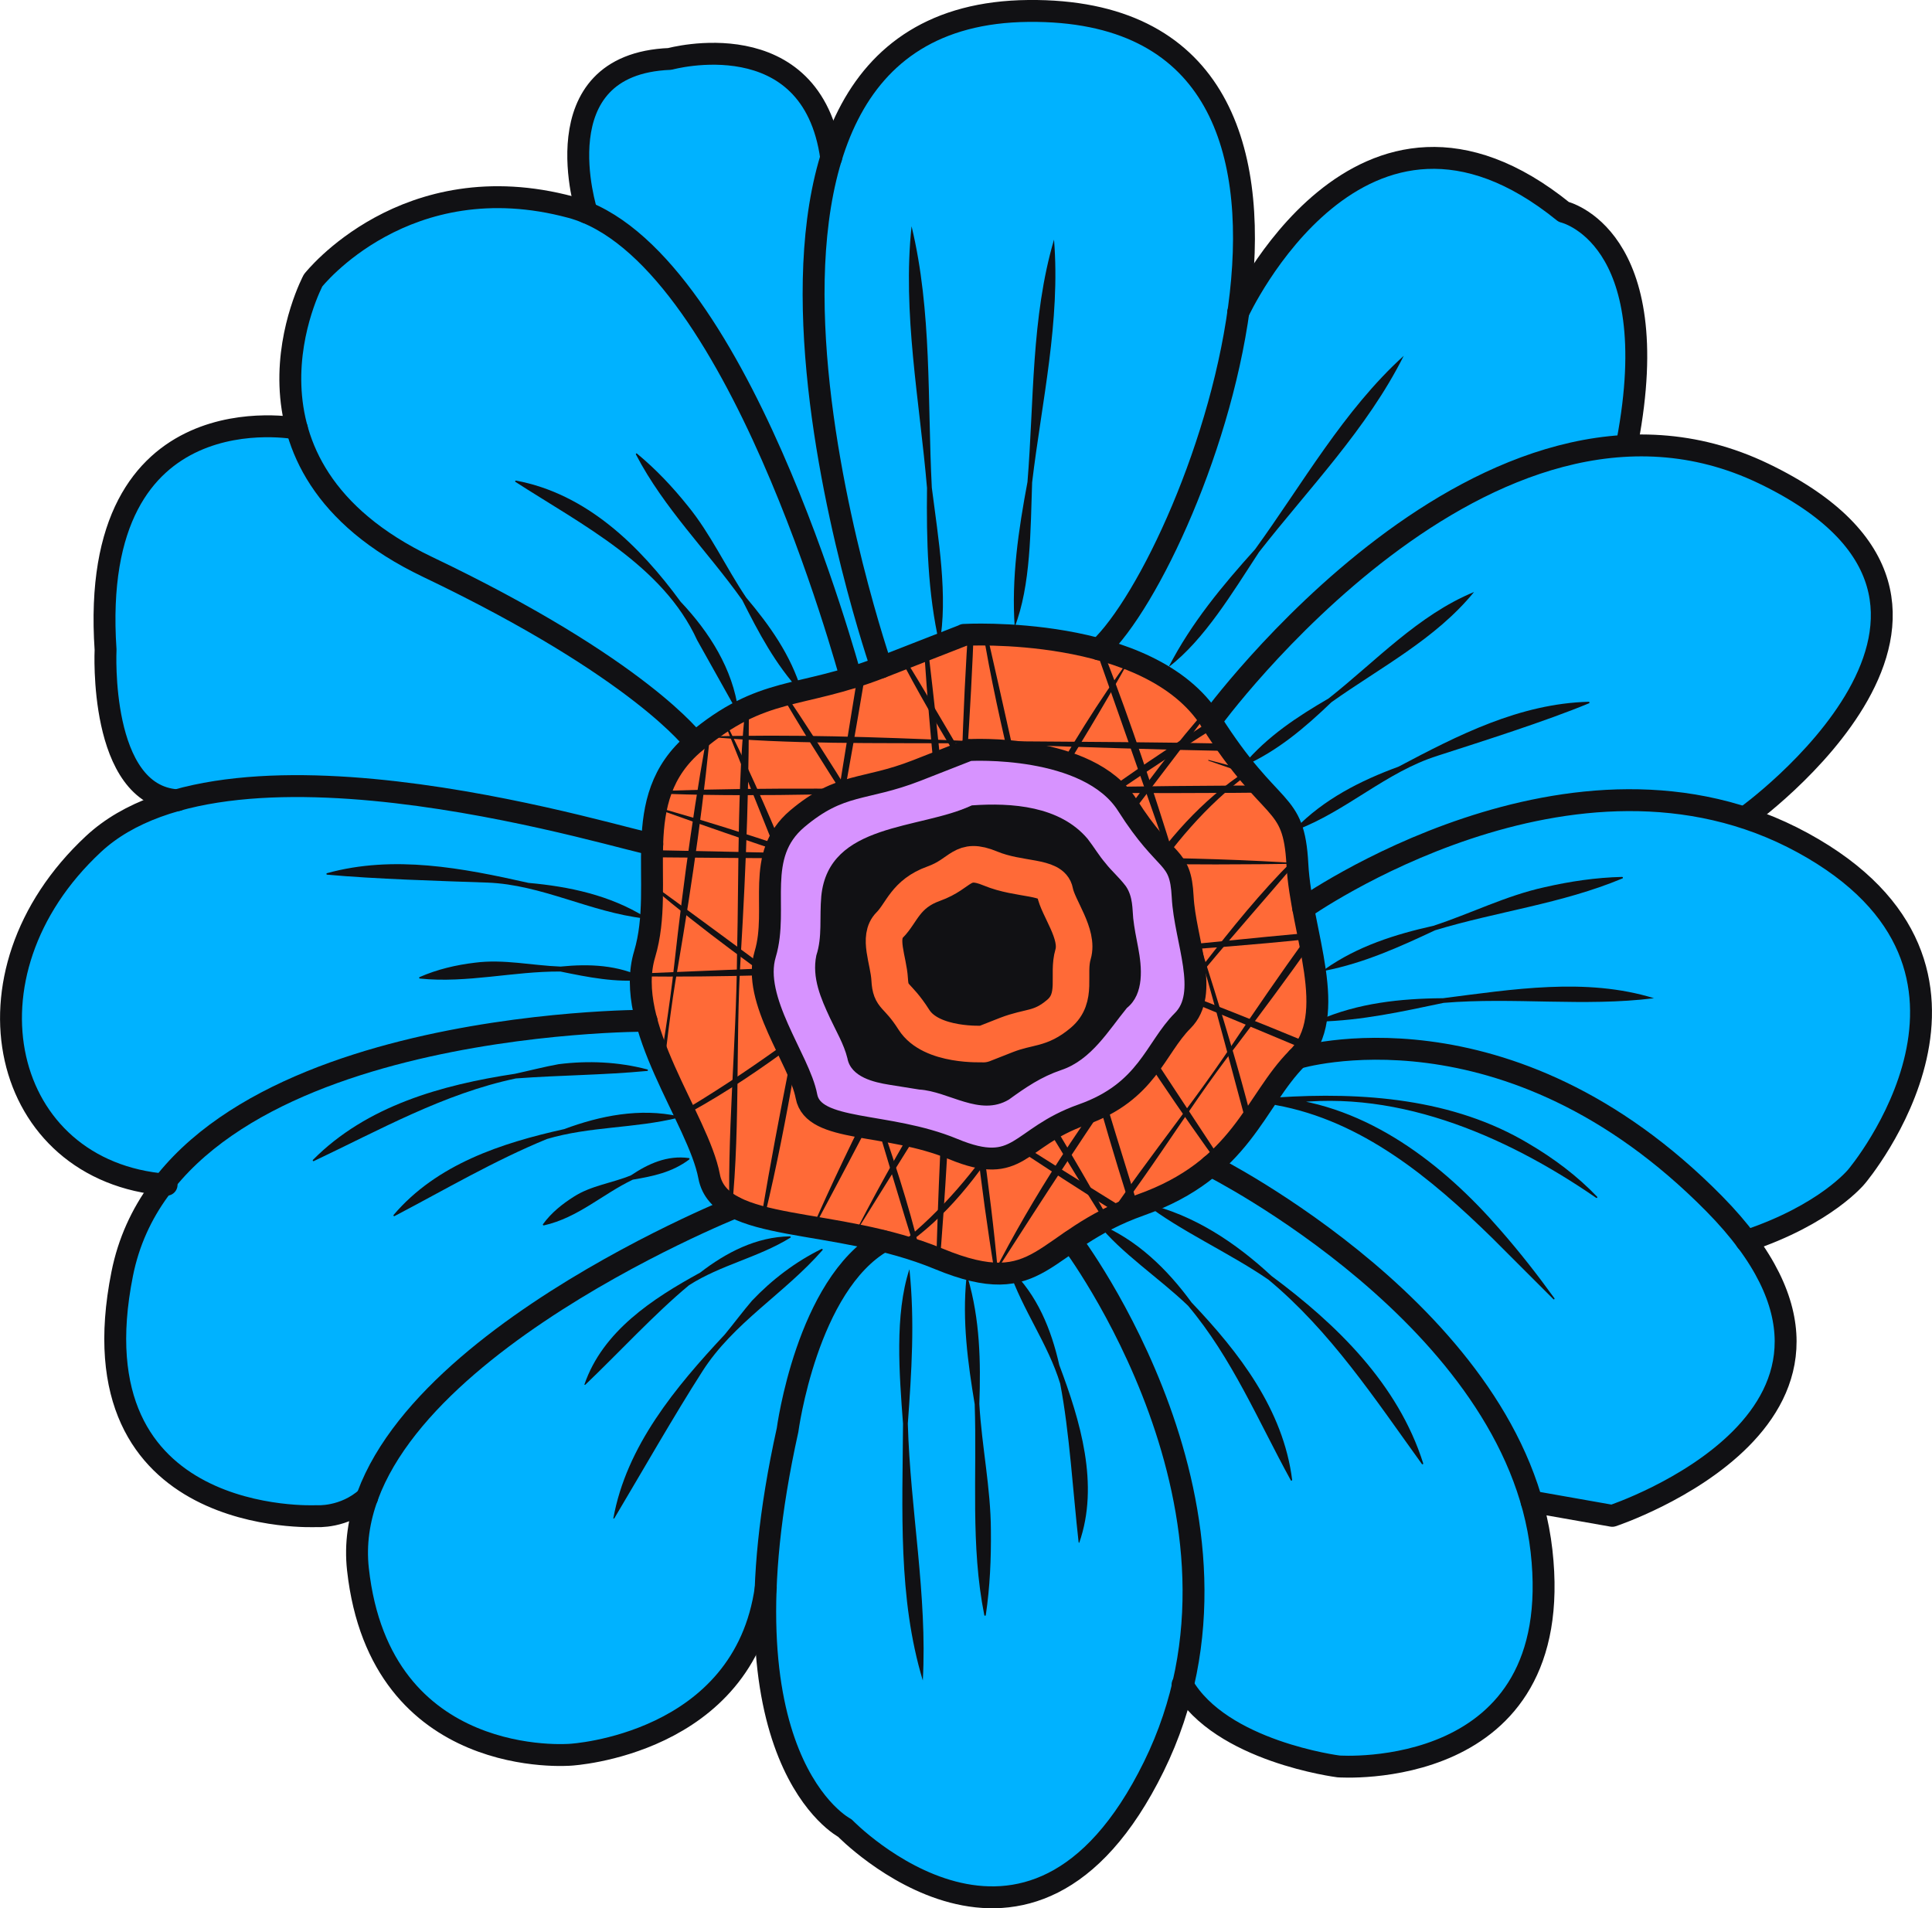 <?xml version="1.0" encoding="UTF-8"?>
<svg id="_왼쪽_위" data-name="왼쪽_위" xmlns="http://www.w3.org/2000/svg" xmlns:xlink="http://www.w3.org/1999/xlink" version="1.1" viewBox="0 0 128.84 127.26">
  <defs>
    <style>
      .cls-1 {
        clip-path: url(#clippath);
      }

      .cls-2, .cls-3, .cls-4, .cls-5 {
        stroke-linecap: round;
        stroke-linejoin: round;
      }

      .cls-2, .cls-3, .cls-5 {
        stroke: #111114;
        stroke-width: 1.46px;
      }

      .cls-2, .cls-4 {
        fill: none;
      }

      .cls-6 {
        fill: #00b2ff;
      }

      .cls-6, .cls-7 {
        stroke-width: 0px;
      }

      .cls-3 {
        fill: #d793ff;
      }

      .cls-4 {
        stroke: #ff6a37;
        stroke-width: 2.44px;
      }

      .cls-5, .cls-8 {
        fill: #ff6a37;
      }

      .cls-7 {
        fill: #111114;
      }
    </style>
    <clipPath id="clippath">
      <path class="cls-5" d="M64.28,42.34s12.38-.72,16.47,5.74c4.09,6.46,5.53,5.02,5.77,9.57s2.87,10.04,0,12.91-3.69,7.41-10.46,9.8c-6.76,2.39-6.52,6.46-13.46,3.59-6.94-2.87-14.59-1.67-15.31-5.5-.72-3.83-5.74-10.04-4.3-14.82,1.43-4.79-1.2-10.29,3.35-14.11,4.54-3.83,6.94-2.87,12.44-5.02l5.5-2.15Z"/>
    </clipPath>
  </defs>
  <path class="cls-6" d="M120.23,56.21c-1.46-.8-2.95-1.4-4.44-1.85l.62.11s19.61-14.05,1.2-22.9c-3.06-1.47-6.12-1.98-9.09-1.84-.09-.11-.16-.23-.25-.34l.26.09c2.63-13.81-4.24-15.37-4.24-15.37-11.79-9.56-19.48,2.56-21.29,5.9-.1,0-.21,0-.31.01,1.24-10.06-1.48-19.43-14.1-19.31-7.54.07-11.39,4.13-13.13,9.74-.02-.01-.03-.03-.05-.04-1.33-9.1-10.74-6.51-10.74-6.51-8.73.35-5.54,10.25-5.54,10.25l.25-.06s-.05.1-.07.15c-.41-.18-.81-.34-1.23-.45-11.04-2.97-17.2,4.88-17.2,4.88,0,0-2.52,4.72-1.07,9.92-.01,0-.03.01-.04.02l.02-.08s-13.94-2.71-12.76,14.75c0,0-.48,9.69,4.78,10.04l.08-.26c0,.08,0,.16.01.24-2.22.61-4.18,1.55-5.68,2.95C-3.05,64.94.03,77.98,10.9,78.99c-1.33,1.71-2.3,3.67-2.76,5.95-3.4,17,12.95,16.16,12.95,16.16,0,0,1.84.15,3.39-1.25h0c-.56,1.54-.81,3.15-.62,4.8,1.49,13.48,14.19,12.37,14.19,12.37,0,0,11.56-.64,13.01-11.15v-.04s0,0,0,0c-.53,13.11,5.27,16.08,5.27,16.08,0,0,12.32,12.74,20.6-4.09.89-1.8,1.51-3.62,1.93-5.43,2.57,4.43,10.38,5.42,10.38,5.42,0,0,15.29,1.13,13.54-14.37-.13-1.13-.36-2.23-.67-3.3h0s5.38.96,5.38.96c0,0,18.17-6,8.95-18.33h0c5.33-1.76,7.36-4.31,7.36-4.31,0,0,11.72-13.87-3.59-22.24Z"/>
  <g>
    <g>
      <path class="cls-8" d="M64.28,42.34s12.38-.72,16.47,5.74c4.09,6.46,5.53,5.02,5.77,9.57s2.87,10.04,0,12.91-3.69,7.41-10.46,9.8c-6.76,2.39-6.52,6.46-13.46,3.59-6.94-2.87-14.59-1.67-15.31-5.5-.72-3.83-5.74-10.04-4.3-14.82,1.43-4.79-1.2-10.29,3.35-14.11,4.54-3.83,6.94-2.87,12.44-5.02l5.5-2.15Z"/>
      <g class="cls-1">
        <path class="cls-7" d="M47.09,49.12c5.69-.16,11.37.03,17.05.28,9.47.12,18.96.02,28.42.62.03,0,.03.05,0,.05-9.48.23-18.95-.24-28.42-.5-5.64-.03-11.57.08-17.05-.45h0Z"/>
        <path class="cls-7" d="M75.42,43.82c-3.56,6.44-7.73,12.52-11.15,19.04-3.42,6.51-6.79,13.04-10.27,19.53-.01.03-.06,0-.04-.02,2.94-6.75,6.36-13.28,10.08-19.63,3.74-6.27,7.08-13.15,11.38-18.91h0Z"/>
        <path class="cls-7" d="M48.67,81.82c-.22-6.05.44-12.07.48-18.11.14-5.74-.02-12.71.75-18.05,0,0-.69.7-.69.7,0,0-.02,0-.03,0,0,0,0-.02,0-.03l.63-.76s.13-.02.12.05c.06,6.04-.17,12.08-.53,18.11-.38,5.98.02,12.28-.73,18.1h0Z"/>
        <path class="cls-7" d="M42.45,58.23c6.6,4.71,15.49,11.61,22.23,15.89,7.43,4.76,15.66,9.81,23.23,14.38,0,0-.04.07-.04.07l-.39-.25s0-.06.03-.04c0,0,.4.23.4.23-1.87-.71-4.07-2.21-6.03-3.22-5.91-3.34-11.77-7.08-17.35-10.94-6.56-4.53-16.33-10.91-22.08-16.11h0Z"/>
        <path class="cls-7" d="M72.35,83.59c2.96-4.88,6.68-9.21,9.84-13.95,3.17-4.73,6.46-9.37,10.01-13.82.02-.02.06,0,.04.03-3.07,4.8-6.39,9.42-9.84,13.95-3.46,4.46-6.4,9.65-10.05,13.79h0Z"/>
        <path class="cls-7" d="M87.84,55.84c-3.41,4.17-8.57,9.68-11.57,14.08-3.48,4.99-6.77,10.07-10.06,15.2-.01.03-.06,0-.04-.02,2.77-5.43,6.13-10.54,9.88-15.33,3.76-4.71,7.34-10,11.79-13.92h0Z"/>
        <path class="cls-7" d="M61.89,85.95c-2.21-6.41-3.78-13.01-6.24-19.32-2.45-6.31-5-12.57-7.51-18.87-.01-.03.03-.05.04-.02,3.05,6.06,5.58,12.37,7.71,18.8,2.06,6.39,4.79,12.91,5.99,19.41h0Z"/>
        <path class="cls-7" d="M50.8,44c3.44,4.88,6.55,9.97,9.58,15.11,5.3,8.41,10.69,16.77,15.38,25.54.02.03-.03.05-.04.02-5.4-8.35-10.31-17-15.48-25.48-3.19-4.98-6.68-10.11-9.44-15.2h0Z"/>
        <path class="cls-7" d="M57.92,84.45c5.97-3.77,9.85-9.96,12.94-16.16,3.03-6.25,6.26-12.97,12.27-16.89l.03.22-2.57-.89s-.02-.02-.02-.03c0-.01.02-.02.03-.02l2.63.7c.1.03.12.16.03.22-5.69,4.22-8.9,10.71-12.22,16.79-3.22,6.02-6.68,13.14-13.13,16.06h0Z"/>
        <path class="cls-7" d="M58.94,41.68c4.17,6.51,7.74,13.37,12.01,19.81,3.2,4.8,9.6,14.5,12.75,19.34.02.02-.02.05-.04.03-5.88-7.67-10.96-15.91-15.96-24.16-2.99-4.69-6.45-10.12-8.75-15.01h0Z"/>
        <path class="cls-7" d="M65.15,39.43c1.89,7.82,4.07,18.82,6.32,26.42,1.83,6.28,3.99,13.2,5.94,19.49,0,0,2.05,6.48,2.05,6.48-4.22-10.32-7.19-21.54-9.93-32.48-1.68-6.31-3.56-13.59-4.38-19.91h0Z"/>
        <path class="cls-7" d="M81.72,45.92c-4.23,5.93-8.96,11.49-12.91,17.61-3.95,6.12-7.78,12.3-11.63,18.48-.01.03-.06,0-.04-.02,3.34-6.48,7.22-12.68,11.45-18.61,4.25-5.85,8.23-12.29,13.13-17.46h0Z"/>
        <path class="cls-7" d="M42.68,81.39c.37-5.73,1.66-11.33,2.28-17.02.63-5.69,1.41-11.36,2.49-16.99,0-.03.05-.02.05,0-.5,5.71-1.32,11.38-2.28,17.02-1.01,5.59-1.21,11.58-2.54,16.98h0Z"/>
        <path class="cls-7" d="M42.72,53.54c9.48,2.51,22.81,7.63,32.12,11.13,6.59,2.45,13.25,5.14,19.69,7.99,0,0,3.87,1.77,3.87,1.77,2.57,1.2,5.14,2.39,7.67,3.66.05.02.03.11-.03.1,0,0-1.09-.16-1.09-.16-.03,0-.02-.05,0-.05l1.1.1-.03.1c-10.09-4.43-21.1-9.16-31.28-13.27-9.08-3.77-22.82-7.98-32.02-11.37h0Z"/>
        <path class="cls-7" d="M41.41,76.37c9.91-5.02,18.26-12.49,26.85-19.42,8.64-6.97,18.3-12.64,28.05-17.85.06.04-7.13,4.32-7.12,4.34-6.87,4.22-14.4,8.84-20.77,13.72-8.77,6.6-16.77,15.13-27.01,19.21h0Z"/>
        <path class="cls-7" d="M65.07,36.63c-.06,6.29-.47,12.57-.93,18.84-.48,10.47-.74,20.95-1.7,31.4,0,.03-.05.03-.05,0,.14-10.49.97-20.94,1.58-31.4.24-6.23.36-12.77,1.1-18.83h0Z"/>
        <path class="cls-7" d="M50.42,83.33c1.03-6.51,2.35-12.96,3.66-19.41,1.9-10.81,3.43-21.68,5.48-32.46,0-.03.05-.02.05,0-1.24,10.91-3.33,21.7-5.36,32.49-1.09,6.44-2.16,13.2-3.82,19.38h0Z"/>
        <path class="cls-7" d="M42.16,52.83c6.56-.31,13.13-.26,19.69-.17,10.94-.13,21.88-.47,32.82-.12.03,0,.03.05,0,.05-10.94.47-21.88.25-32.82.24-6.51.12-13.32.38-19.69,0h0Z"/>
        <path class="cls-7" d="M84.67,80.37c-2.19-7.22-3.78-14.61-6.22-21.75-1.85-5.32-5.61-16.04-7.5-21.35-.01-.03.03-.05.05-.02,3.86,8.63,6.69,17.65,9.33,26.71,1.64,5.18,3.5,11.2,4.35,16.41h0Z"/>
        <path class="cls-7" d="M66.71,87.04c-1.06-5.79-1.72-11.64-2.28-17.5-1.22-9.73-2.51-19.45-2.97-29.26,0-.03.05-.03.05,0,1.28,9.72,2.01,19.5,3.09,29.24.77,5.78,1.76,11.83,2.11,17.52h0Z"/>
        <path class="cls-7" d="M94.66,61.68c-6.48,1-13.75,1.59-20.33,1.95-11.31.92-22.64,1.7-34,1.45-.03,0-.03-.05,0-.05,5.2-.26,29.29-1.13,33.99-1.57,6.73-.59,13.72-1.46,20.34-1.78h0Z"/>
        <path class="cls-7" d="M86.93,57.59c-7.82.16-15.63-.04-23.44-.28-13.02-.12-26.05-.03-39.07-.63-.03,0-.03-.05,0-.05,13.03-.22,26.05.25,39.07.51,7.76.03,15.83-.07,23.44.45h0Z"/>
      </g>
      <path class="cls-2" d="M64.28,42.34s12.38-.72,16.47,5.74c4.09,6.46,5.53,5.02,5.77,9.57s2.87,10.04,0,12.91-3.69,7.41-10.46,9.8c-6.76,2.39-6.52,6.46-13.46,3.59-6.94-2.87-14.59-1.67-15.31-5.5-.72-3.83-5.74-10.04-4.3-14.82,1.43-4.79-1.2-10.29,3.35-14.11,4.54-3.83,6.94-2.87,12.44-5.02l5.5-2.15Z"/>
    </g>
    <path class="cls-2" d="M58.78,44.5S43.71.97,68.58.73c24.87-.24,11.32,36.36,4.7,42.57"/>
    <path class="cls-2" d="M82.57,20.84s8.14-17.71,21.71-6.71c0,0,6.87,1.56,4.24,15.37"/>
    <path class="cls-2" d="M80.75,48.08s18.44-25.35,36.86-16.5c18.41,8.85-1.2,22.9-1.2,22.9"/>
    <path class="cls-2" d="M86.91,60.58s18.01-12.74,33.32-4.37,3.59,22.24,3.59,22.24c0,0-2.03,2.54-7.36,4.31"/>
    <path class="cls-2" d="M86.52,70.56s13.99-4.29,27.8,9.72c13.8,14.01-6.8,20.81-6.8,20.81l-5.38-.95"/>
    <path class="cls-2" d="M80.75,77.74s20.3,10.19,22.05,25.69-13.54,14.37-13.54,14.37c0,0-7.86-.99-10.4-5.45"/>
    <path class="cls-2" d="M71.45,82.77s13.78,18.22,5.49,35.05c-8.28,16.83-20.6,4.09-20.6,4.09,0,0-8.71-4.46-3.82-26.54,0,0,1.28-9.69,6.37-12.6"/>
    <path class="cls-2" d="M56.75,45.2c-.2-.59-7.63-28.4-18.67-31.38-11.04-2.97-17.2,4.88-17.2,4.88,0,0-6.58,12.32,7.64,19.11s17.81,11.7,17.81,11.7"/>
    <path class="cls-2" d="M43.5,56.29c-1.17,0-27.93-8.7-37.27,0-9.34,8.7-6.16,21.87,4.88,22.72"/>
    <path class="cls-2" d="M43.12,68.07s-31.58-.13-34.97,16.88c-3.4,17,12.95,16.16,12.95,16.16,0,0,1.84.15,3.39-1.25"/>
    <path class="cls-2" d="M49,80.52s-26.62,10.65-25.13,24.13c1.49,13.48,14.19,12.37,14.19,12.37,0,0,11.56-.64,13.01-11.15"/>
    <path class="cls-2" d="M39.13,14.18s-3.19-9.9,5.54-10.25c0,0,9.48-2.62,10.76,6.59"/>
    <path class="cls-2" d="M19.8,28.58s-13.94-2.71-12.76,14.75c0,0-.48,9.69,4.78,10.04"/>
  </g>
  <path class="cls-3" d="M64.64,50.02s7.92-.46,10.54,3.67,3.54,3.21,3.69,6.12,1.84,6.42,0,8.26-2.36,4.74-6.69,6.27-4.17,4.13-8.61,2.29c-4.44-1.84-9.33-1.07-9.79-3.52-.46-2.45-3.67-6.42-2.75-9.48.92-3.06-.76-6.58,2.14-9.03,2.91-2.45,4.44-1.84,7.95-3.21l3.52-1.38Z"/>
  <g>
    <path class="cls-7" d="M64.82,53.75s5.75-.33,7.65,2.66,2.57,2.33,2.68,4.44,1.33,4.66,0,5.99-1.71,3.44-4.85,4.55-3.03,3-6.25,1.67-6.77-.78-7.1-2.55-2.66-4.66-2-6.88c.67-2.22-.56-4.77,1.55-6.55,2.11-1.78,3.22-1.33,5.77-2.33l2.55-1Z"/>
    <path class="cls-7" d="M64.81,53.71c2.66-.19,5.87.04,7.72,2.23.45.58.75,1.11,1.19,1.62.41.53.88.91,1.36,1.54.48.7.43,1.53.49,2.13.07.64.2,1.29.33,1.96.25,1.31.42,3.09-.75,4.03-1.22,1.49-2.37,3.47-4.38,4.14-1.33.45-2.36,1.15-3.49,1.97-1.94,1.16-4-.55-5.98-.67,0,0-2-.32-2-.32-.99-.16-2.56-.5-2.79-1.77-.23-.93-.74-1.78-1.16-2.68-.6-1.29-1.22-2.68-.91-4.18.41-1.24.2-2.51.33-3.95.49-4.92,6.58-4.42,10.04-6.05h0ZM64.83,53.79c-1.25.53-2.42,1.15-3.73,1.59-1.27.39-2.58.62-3.65,1.42-1.9,1.1-1.91,3.05-1.82,5.02.01.66-.1,1.49-.26,2.1-.24,1.11.29,2.38.82,3.57.41.94.94,1.86,1.16,2.91.06.25.15.41.36.57.81.57,2.71.74,3.71.99,1.92.15,3.77,2,5.66,1.04.57-.31,1.11-.74,1.71-1.07,1.18-.67,2.55-.89,3.55-1.84,1.06-.87,1.57-2.13,2.43-3.2,1.47-1.45.13-3.75.02-5.58-.07-.72-.07-1.32-.37-1.78-.32-.46-.87-.97-1.28-1.52-.43-.53-.79-1.17-1.16-1.66-1.61-2.05-4.67-2.42-7.15-2.56h0Z"/>
  </g>
  <path class="cls-4" d="M65.58,69.62s-3.48.2-4.63-1.61-1.55-1.41-1.62-2.69-.81-2.82,0-3.63,1.04-2.08,2.94-2.76,1.83-1.82,3.78-1.01,4.1.47,4.3,1.55,1.61,2.82,1.21,4.17.34,2.89-.94,3.97-1.95.81-3.5,1.41l-1.55.61Z"/>
  <g>
    <path class="cls-7" d="M62.65,42.97c-.79-3.45-.87-6.93-.83-10.43-.49-5.79-1.65-11.67-1.03-17.45,1.37,5.68,1.05,11.62,1.35,17.43.43,3.37,1.1,7.28.51,10.45h0Z"/>
    <path class="cls-7" d="M67.67,41.83c-.23-3.29.25-6.49.85-9.69.44-5.38.24-10.97,1.77-16.16.44,5.43-.82,10.82-1.46,16.19-.11,3.15-.08,6.88-1.17,9.66h0Z"/>
    <path class="cls-7" d="M77.94,44.47c1.51-2.93,3.58-5.42,5.76-7.84,3.17-4.37,5.9-9.26,9.91-12.9-2.44,4.87-6.32,8.83-9.65,13.09-1.73,2.64-3.64,5.84-6.01,7.65h0Z"/>
    <path class="cls-7" d="M82.93,50.99c1.59-1.89,3.59-3.2,5.67-4.41,3.13-2.47,5.98-5.57,9.7-7.1-2.57,3.15-6.25,5.03-9.51,7.35-1.74,1.67-3.56,3.23-5.81,4.24-.04.02-.1-.04-.06-.08h0Z"/>
    <path class="cls-7" d="M86.36,55.28c1.92-1.98,4.36-3.22,6.9-4.15,3.97-2.1,8.08-4.21,12.69-4.33.05,0,.07.08.02.1-2.89,1.2-7.1,2.53-10.1,3.5-3.45,1.09-6.06,3.69-9.46,4.97-.05.02-.1-.04-.05-.08h0Z"/>
    <path class="cls-7" d="M88.35,64.64c2.18-1.54,4.69-2.33,7.24-2.9,2.48-.81,4.84-2.01,7.4-2.57,1.7-.39,3.43-.65,5.19-.69.05,0,.07.08.02.1-4.04,1.69-8.35,2.2-12.5,3.46-2.37,1.11-4.7,2.17-7.31,2.69-.05.01-.08-.06-.04-.09h0Z"/>
    <path class="cls-7" d="M87.93,68.04c2.63-1.15,5.47-1.45,8.3-1.47,4.63-.59,9.54-1.4,14.07,0-4.65.58-9.36-.08-14.03.31-2.76.58-5.46,1.18-8.31,1.25-.05,0-.07-.08-.02-.1h0Z"/>
    <path class="cls-7" d="M106.44,79.88c-6.12-4.22-13.71-7.49-21.25-6.17,0,0,0-.52,0-.52,5.98.51,11.05,4.43,14.85,8.82,1.28,1.46,2.48,2.99,3.62,4.57.03.04-.03.11-.07.06,0,0-4.1-4.1-4.1-4.1-4.06-3.97-8.66-7.8-14.39-8.84-.29-.05-.27-.5.03-.51,5.73-.38,11.79.06,16.82,3.08,1.67.98,3.23,2.15,4.56,3.54.04.04-.02.11-.06.07h0Z"/>
    <path class="cls-7" d="M76.38,80.26c3.22.74,6.02,2.61,8.41,4.83,4.35,3.23,8.44,7.2,10.12,12.5.02.05-.06.09-.09.04-3.13-4.34-6.09-8.85-10.23-12.29-2.6-1.79-5.89-3.25-8.22-5.07h0Z"/>
    <path class="cls-7" d="M73.2,81.59c2.6,1.05,4.64,3.05,6.27,5.28,3.16,3.32,6.11,7.14,6.7,11.82,0,.05-.07.08-.09.03-2.18-3.97-3.92-8.16-6.85-11.64-1.91-1.84-4.5-3.54-6.03-5.49h0Z"/>
    <path class="cls-7" d="M67.37,84.64c1.8,1.7,2.74,4.03,3.27,6.39,1.4,3.72,2.69,7.98,1.33,11.86-.02,0-.03-.02-.04-.04-.37-3.26-.61-7.38-1.23-10.58-.82-2.67-2.5-4.89-3.41-7.57-.02-.05.05-.09.08-.05h0Z"/>
    <path class="cls-7" d="M64.54,85.22c.81,2.76.87,5.58.77,8.41.16,2.81.76,5.6.77,8.43.02,1.88-.06,3.76-.34,5.65,0,.05-.09.06-.1,0-.93-4.66-.48-9.36-.64-14.06-.46-2.79-.84-5.57-.55-8.43,0-.05.09-.06.1,0h0Z"/>
    <path class="cls-7" d="M60.65,84.67c.36,3.45.14,6.84-.11,10.27.16,5.71,1.31,11.45,1,17.13-1.67-5.52-1.35-11.41-1.32-17.13-.25-3.32-.56-7.26.42-10.28h0Z"/>
    <path class="cls-7" d="M52.71,82.54c-2.18,1.34-4.64,1.81-6.76,3.17-2.25,1.86-4.78,4.6-6.91,6.63-.02.02-.05.02-.07,0,1.22-3.57,4.56-5.74,7.72-7.47,1.73-1.34,3.75-2.39,5.99-2.42.05,0,.07.07.03.09h0Z"/>
    <path class="cls-7" d="M54.85,83.37c-2.53,2.9-5.95,4.84-8.02,8.1-1.8,2.8-4.14,6.89-5.86,9.78-.01.02-.04.03-.07.02.87-4.84,4.16-8.77,7.43-12.27.54-.65,1.26-1.61,1.82-2.26,1.33-1.4,2.89-2.59,4.64-3.45.05-.02.1.04.06.08h0Z"/>
    <path class="cls-7" d="M43.16,71.42c-2.96.28-5.83.28-8.76.5-4.79,1.01-9.07,3.43-13.47,5.51-.05.03-.1-.04-.06-.08,3.58-3.61,8.59-5,13.47-5.74.84-.18,2.05-.49,2.91-.64,1.97-.25,3.99-.16,5.92.35.05.01.05.1,0,.1h0Z"/>
    <path class="cls-7" d="M45.23,74.54c-2.93.72-5.9.57-8.76,1.42-3.55,1.46-6.76,3.36-10.16,5.14-.04.03-.1-.04-.06-.08,2.88-3.38,7.18-4.79,11.37-5.72,2.42-.9,5.05-1.42,7.62-.86.05,0,.05.09,0,.1h0Z"/>
    <path class="cls-7" d="M45.97,77.32c-1.16.87-2.42,1.12-3.77,1.35-2.03.97-3.65,2.54-5.93,3.05-.04.01-.09-.04-.06-.08.56-.77,1.28-1.34,2.05-1.83,1.16-.75,2.57-.91,3.82-1.43,1.15-.77,2.41-1.35,3.86-1.15.05,0,.06.07.02.09h0Z"/>
    <path class="cls-7" d="M42.97,61.25c-3.62-.42-6.83-2.25-10.45-2.39-3.17-.11-7.57-.24-10.71-.53-.05,0-.06-.09,0-.1,4.47-1.23,9.04-.34,13.44.65,2.7.24,5.42.82,7.76,2.27.04.02.02.1-.03.09h0Z"/>
    <path class="cls-7" d="M42.98,65.35c-1.95.19-3.75-.18-5.61-.56-3.15-.02-6.19.79-9.37.47-.05,0-.07-.08-.02-.1,1.19-.52,2.44-.81,3.7-.96,1.91-.25,3.8.19,5.7.26,1.91-.19,3.84-.12,5.61.78.04.02.03.09-.02.1h0Z"/>
    <path class="cls-7" d="M49.15,47.44l-2.66-4.75c-2.28-4.98-7.68-7.69-12.11-10.55-.05-.02-.02-.1.03-.09,4.71.88,8.25,4.35,10.98,8.08,1.91,2.02,3.48,4.48,3.85,7.29,0,.05-.07.08-.09.03h0Z"/>
    <path class="cls-7" d="M53.37,46.11c-1.67-1.82-2.78-3.92-3.87-6.09-2.33-3.28-5.21-6.1-7.09-9.71-.03-.04.03-.1.07-.06,1.26,1.04,2.37,2.22,3.38,3.48,1.54,1.88,2.55,4.12,3.9,6.12,1.57,1.86,2.98,3.84,3.69,6.21.02.05-.05.09-.08.05h0Z"/>
  </g>
</svg>